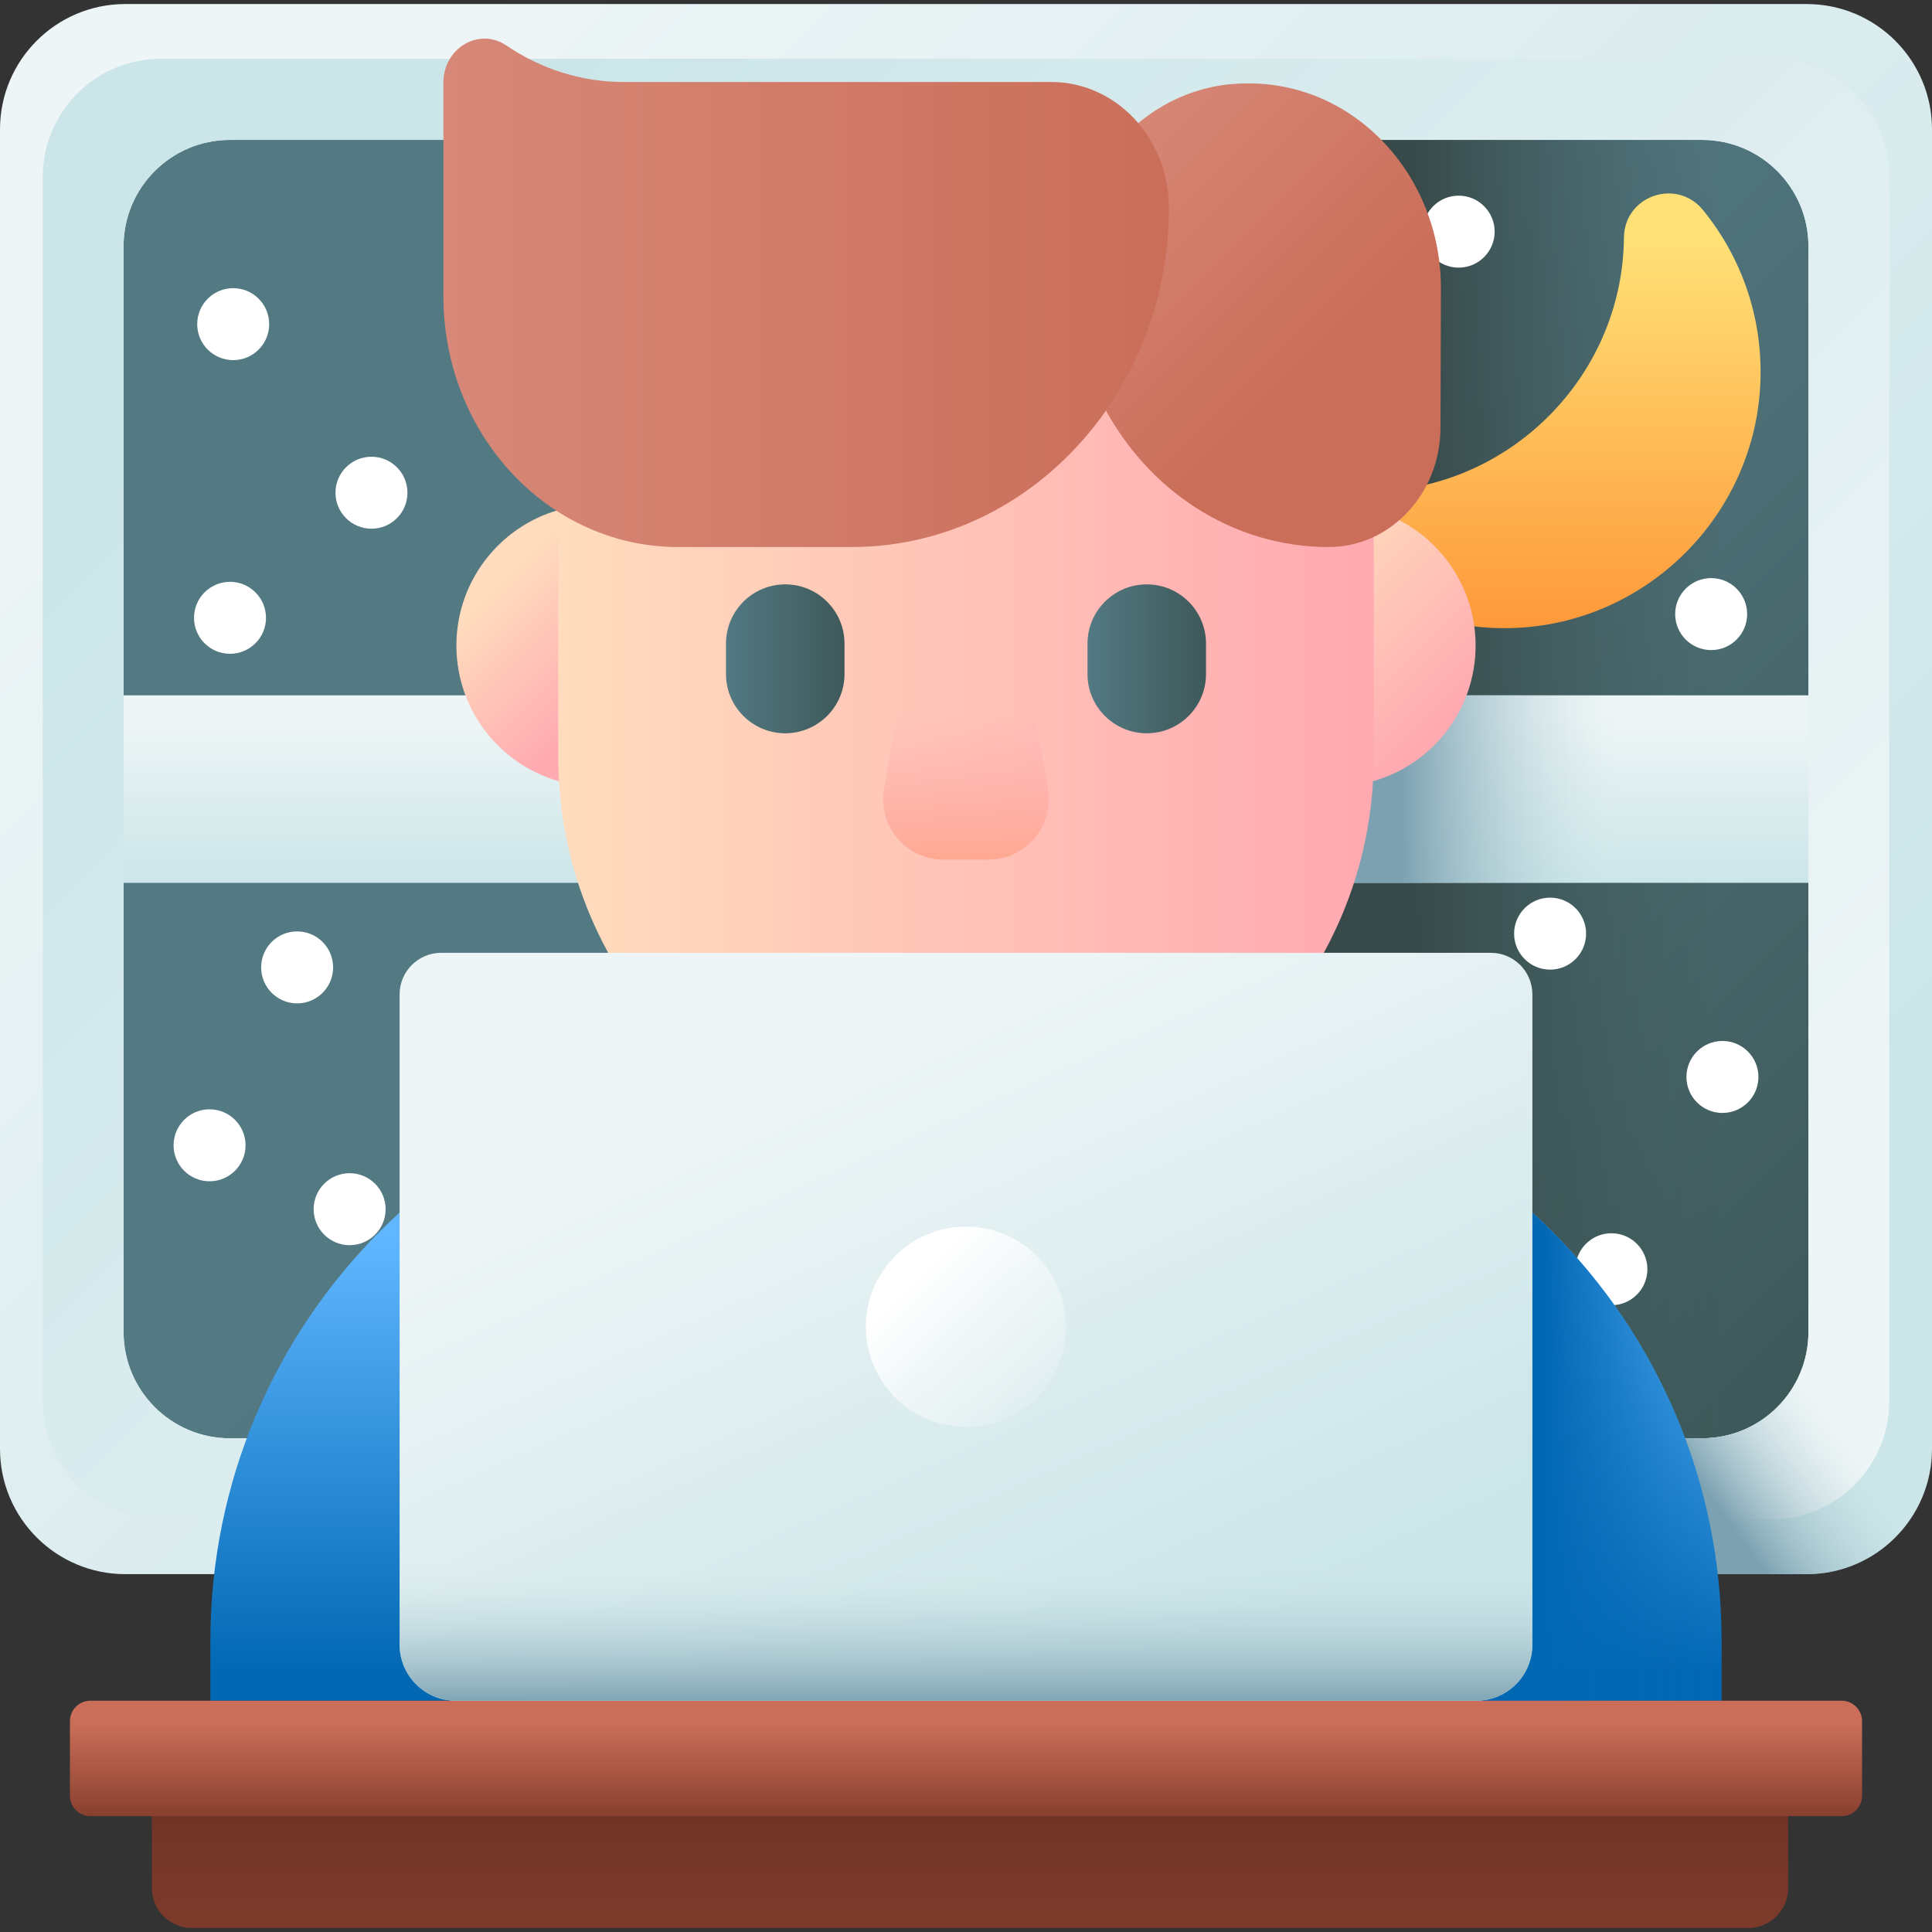 <svg id="Capa_1" enable-background="new 0 0 510 510" height="512" viewBox="0 0 510 510" width="512" xmlns="http://www.w3.org/2000/svg" xmlns:xlink="http://www.w3.org/1999/xlink"><rect x="0" y="0" width="510" height="510" fill="#333333" stroke="none"/><linearGradient id="lg1"><stop offset="0" stop-color="#537983"/><stop offset="1" stop-color="#3e5959"/></linearGradient><linearGradient id="SVGID_1_" gradientUnits="userSpaceOnUse" x1="238.882" x2="443.314" xlink:href="#lg1" y1="192.185" y2="396.617"/><linearGradient id="SVGID_2_" gradientUnits="userSpaceOnUse" x1="454" x2="372.975" y1="208.302" y2="208.302"><stop offset="0" stop-color="#3e5959" stop-opacity="0"/><stop offset=".815" stop-color="#394c4c" stop-opacity=".815"/><stop offset="1" stop-color="#384949"/></linearGradient><linearGradient id="SVGID_3_" gradientUnits="userSpaceOnUse" x1="407.376" x2="407.376" y1="62.816" y2="168.575"><stop offset="0" stop-color="#ffe177"/><stop offset="1" stop-color="#fe9738"/></linearGradient><linearGradient id="lg2"><stop offset="0" stop-color="#eef5f6"/><stop offset="1" stop-color="#cbe5e8"/></linearGradient><linearGradient id="SVGID_4_" gradientUnits="userSpaceOnUse" x1="255" x2="255" xlink:href="#lg2" y1="188.621" y2="234.239"/><linearGradient id="lg3"><stop offset="0" stop-color="#cbe5e8" stop-opacity="0"/><stop offset="1" stop-color="#7ca1b1"/></linearGradient><linearGradient id="SVGID_5_" gradientUnits="userSpaceOnUse" x1="427" x2="369.965" xlink:href="#lg3" y1="208.302" y2="208.302"/><linearGradient id="SVGID_6_" gradientUnits="userSpaceOnUse" x1="80.382" x2="419.347" xlink:href="#lg2" y1="33.685" y2="372.65"/><linearGradient id="SVGID_7_" gradientTransform="matrix(-1 0 0 -1 510 414.47)" gradientUnits="userSpaceOnUse" x1="90.1" x2="410.201" xlink:href="#lg2" y1="41.27" y2="361.371"/><linearGradient id="SVGID_8_" gradientUnits="userSpaceOnUse" x1="479.175" x2="447.675" xlink:href="#lg3" y1="367.312" y2="389.812"/><linearGradient id="lg4"><stop offset="0" stop-color="#ffdcbd"/><stop offset="1" stop-color="#ffa9b1"/></linearGradient><linearGradient id="SVGID_9_" gradientUnits="userSpaceOnUse" x1="131.427" x2="161.356" xlink:href="#lg4" y1="154.32" y2="184.25"/><linearGradient id="SVGID_10_" gradientUnits="userSpaceOnUse" x1="340.712" x2="382.594" xlink:href="#lg4" y1="148.635" y2="190.516"/><linearGradient id="SVGID_11_" gradientUnits="userSpaceOnUse" x1="255" x2="255" y1="326.58" y2="441.354"><stop offset="0" stop-color="#60b7ff"/><stop offset="1" stop-color="#0268b4"/></linearGradient><linearGradient id="SVGID_12_" gradientUnits="userSpaceOnUse" x1="454" x2="408" y1="377.305" y2="377.305"><stop offset="0" stop-color="#0268b4" stop-opacity="0"/><stop offset="1" stop-color="#0268b4"/></linearGradient><linearGradient id="lg5"><stop offset="0" stop-color="#fe99a0"/><stop offset="1" stop-color="#fd4755"/></linearGradient><linearGradient id="SVGID_13_" gradientUnits="userSpaceOnUse" x1="220.564" x2="192.903" xlink:href="#lg5" y1="278.014" y2="322.272"/><linearGradient id="SVGID_14_" gradientUnits="userSpaceOnUse" x1="292.34" x2="315.978" xlink:href="#lg5" y1="282.695" y2="320.415"/><linearGradient id="SVGID_15_" gradientUnits="userSpaceOnUse" x1="147.363" x2="362.638" xlink:href="#lg4" y1="172.248" y2="172.248"/><linearGradient id="SVGID_16_" gradientUnits="userSpaceOnUse" x1="255" x2="255" y1="188.067" y2="228.816"><stop offset="0" stop-color="#ffa9b1" stop-opacity="0"/><stop offset=".997" stop-color="#ffa78f"/></linearGradient><linearGradient id="SVGID_17_" gradientUnits="userSpaceOnUse" x1="256.069" x2="256.069" y1="534.236" y2="472.902"><stop offset="0" stop-color="#883f2e"/><stop offset="1" stop-color="#6d3326"/></linearGradient><linearGradient id="SVGID_18_" gradientUnits="userSpaceOnUse" x1="255" x2="255" y1="454.876" y2="479.833"><stop offset="0" stop-color="#ca6e59"/><stop offset="1" stop-color="#883f2e"/></linearGradient><linearGradient id="SVGID_19_" gradientUnits="userSpaceOnUse" x1="222.445" x2="298.315" xlink:href="#lg2" y1="276.318" y2="445.076"/><linearGradient id="SVGID_20_" gradientUnits="userSpaceOnUse" x1="285.36" x2="241.298" y1="380.593" y2="336.531"><stop offset="0" stop-color="#eef5f6" stop-opacity="0"/><stop offset="1" stop-color="#fff"/></linearGradient><linearGradient id="SVGID_21_" gradientUnits="userSpaceOnUse" x1="255" x2="255" xlink:href="#lg3" y1="413.646" y2="450.038"/><linearGradient id="SVGID_22_" gradientUnits="userSpaceOnUse" x1="191.643" x2="222.928" xlink:href="#lg1" y1="173.915" y2="173.915"/><linearGradient id="SVGID_23_" gradientUnits="userSpaceOnUse" x1="287.072" x2="318.357" xlink:href="#lg1" y1="173.915" y2="173.915"/><linearGradient id="lg6"><stop offset="0" stop-color="#d78878"/><stop offset="1" stop-color="#ca6e59"/></linearGradient><linearGradient id="SVGID_24_" gradientUnits="userSpaceOnUse" x1="287.669" x2="349.591" xlink:href="#lg6" y1="34.087" y2="96.009"/><linearGradient id="SVGID_25_" gradientUnits="userSpaceOnUse" x1="117.048" x2="308.564" xlink:href="#lg6" y1="77.298" y2="77.298"/><g><path d="m473.707 4.067h-437.414c-18.006 0-32.601 14.596-32.601 32.601v343.278c0 17.996 14.596 32.591 32.601 32.591h437.415c18.006 0 32.601-14.596 32.601-32.591v-343.278c0-18.006-14.596-32.601-32.602-32.601z" fill="url(#SVGID_1_)"/><path d="m494.354 4.067h-160.399c-6.603 0-11.955 14.595-11.955 32.601v343.278c0 17.996 5.352 32.591 11.955 32.591h160.399c6.603 0 11.955-14.596 11.955-32.591v-343.278c0-18.006-5.353-32.601-11.955-32.601z" fill="url(#SVGID_2_)"/><g fill="#fff"><circle cx="61.559" cy="85.567" r="9.5"/><circle cx="98.059" cy="130.067" r="9.5"/><circle cx="60.715" cy="163.086" r="9.5"/><circle cx="78.434" cy="255.368" r="9.5"/><circle cx="55.32" cy="302.329" r="9.5"/><circle cx="92.293" cy="319.196" r="9.5"/><circle cx="409.188" cy="246.457" r="9.5"/><circle cx="454.68" cy="284.289" r="9.5"/><circle cx="425.371" cy="335.047" r="9.5"/><circle cx="451.703" cy="162.106" r="9.5"/><circle cx="385.047" cy="61.149" r="9.5"/></g><path d="m428.677 62.739c-.002.254-.006.507-.011.762-.723 36.057-30.18 65.512-66.237 66.233-.253.005-.505.009-.757.011-11.04.1-15.849 13.878-7.297 20.86 12.191 9.953 27.918 15.737 45.008 15.178 35.382-1.156 64.175-29.949 65.332-65.331.559-17.09-5.226-32.818-15.178-45.009-6.981-8.553-20.759-3.744-20.86 7.296z" fill="url(#SVGID_3_)"/><path d="m17.262 183.553h475.476v49.498h-475.476z" fill="url(#SVGID_4_)"/><path d="m340.745 183.553h151.993v49.498h-151.993z" fill="url(#SVGID_5_)"/><g><path d="m476.92 1.067h-443.84c-18.27 0-33.08 14.81-33.08 33.08v348.32c0 18.26 14.81 33.07 33.08 33.07h443.84c18.27 0 33.08-14.81 33.08-33.07v-348.32c0-18.27-14.81-33.08-33.08-33.08zm.46 350.52c0 15.51-12.58 28.09-28.09 28.09h-388.58c-15.51 0-28.09-12.58-28.09-28.09v-286.57c0-15.51 12.58-28.08 28.09-28.08h388.58c15.51 0 28.09 12.57 28.09 28.08z" fill="url(#SVGID_6_)"/><path d="m42.48 401.077h425.04c17.22 0 31.19-13.97 31.19-31.19v-323.17c0-17.23-13.97-31.19-31.19-31.19h-425.04c-17.22 0-31.19 13.96-31.19 31.19v323.17c0 17.22 13.97 31.19 31.19 31.19zm-9.86-336.06c0-15.51 12.58-28.09 28.09-28.09h388.58c15.51 0 28.09 12.58 28.09 28.09v286.57c0 15.51-12.58 28.08-28.09 28.08h-388.58c-15.51 0-28.09-12.57-28.09-28.08z" fill="url(#SVGID_7_)"/></g><path d="m477.38 324.067v27.52c0 15.51-12.58 28.09-28.09 28.09h-63.29v35.86h90.92c18.27 0 33.08-14.81 33.08-33.07v-58.4z" fill="url(#SVGID_8_)"/><g><g><path d="m120.477 170.408c0-17.598 12.215-32.342 28.63-36.217 4.388-1.036 8.582 2.357 8.582 6.865v58.703c0 4.508-4.194 7.901-8.582 6.865-16.415-3.874-28.63-18.618-28.63-36.216z" fill="url(#SVGID_9_)"/><path d="m389.523 170.408c0-17.598-12.215-32.342-28.63-36.217-4.388-1.036-8.582 2.357-8.582 6.865v58.703c0 4.508 4.194 7.901 8.582 6.865 16.415-3.874 28.63-18.618 28.63-36.216z" fill="url(#SVGID_10_)"/></g><g><path d="m454.462 448.949h-398.924v-15.825c0-84.43 68.444-152.873 152.873-152.873h93.176c84.43 0 152.873 68.444 152.873 152.873v15.825z" fill="url(#SVGID_11_)"/><path d="m386 305.66v143.289h68.462v-15.825c0-53.224-27.205-100.087-68.462-127.464z" fill="url(#SVGID_12_)"/><g><path d="m179.057 271.875s-22.129 11.064-15.088 20.117c5.179 6.659 31.581 32.363 45.183 45.494 4.51 4.353 11.665 4.279 16.097-.153l29.75-29.75z" fill="url(#SVGID_13_)"/><path d="m330.943 271.875s22.129 11.064 15.088 20.117c-5.179 6.659-31.581 32.363-45.183 45.494-4.51 4.353-11.665 4.279-16.097-.153l-29.751-29.75z" fill="url(#SVGID_14_)"/></g><g><g><g><path d="m255 307.485c-59.447 0-107.638-48.191-107.638-107.637v-55.199c0-59.447 48.191-107.637 107.637-107.637 59.447 0 107.637 48.191 107.637 107.637v55.199c.002 59.446-48.189 107.637-107.636 107.637z" fill="url(#SVGID_15_)"/><path d="m260.946 226.919h-11.893c-9.911 0-17.415-8.956-15.679-18.714l6.817-38.324h29.616l6.817 38.324c1.737 9.758-5.767 18.714-15.678 18.714z" fill="url(#SVGID_16_)"/></g></g></g><g><path d="m461.522 508.933h-410.906c-5.806 0-10.513-4.707-10.513-10.513v-25.481h431.932v25.481c0 5.806-4.707 10.513-10.513 10.513z" fill="url(#SVGID_17_)"/><path d="m486.154 479.418h-462.308c-2.972 0-5.381-2.409-5.381-5.381v-19.707c0-2.972 2.409-5.381 5.381-5.381h462.308c2.972 0 5.381 2.409 5.381 5.381v19.708c0 2.971-2.409 5.38-5.381 5.38z" fill="url(#SVGID_18_)"/></g><g><path d="m393.527 251.517h-277.054c-6.069 0-10.988 4.92-10.988 10.988v171.626c0 8.184 6.634 14.818 14.818 14.818h269.394c8.184 0 14.818-6.634 14.818-14.818v-171.626c0-6.068-4.919-10.988-10.988-10.988z" fill="url(#SVGID_19_)"/><circle cx="255" cy="350.233" fill="url(#SVGID_20_)" r="26.436"/><path d="m105.485 386.867v47.264c0 8.184 6.634 14.818 14.818 14.818h269.394c8.184 0 14.818-6.634 14.818-14.818v-47.264z" fill="url(#SVGID_21_)"/></g><g><path d="m207.285 193.568c-8.639 0-15.643-7.003-15.643-15.643v-8.022c0-8.639 7.003-15.643 15.643-15.643 8.639 0 15.643 7.003 15.643 15.643v8.022c0 8.64-7.004 15.643-15.643 15.643z" fill="url(#SVGID_22_)"/><path d="m302.715 193.568c-8.639 0-15.643-7.003-15.643-15.643v-8.022c0-8.639 7.003-15.643 15.643-15.643 8.639 0 15.643 7.003 15.643 15.643v8.022c-.001 8.64-7.004 15.643-15.643 15.643z" fill="url(#SVGID_23_)"/></g></g><g><path d="m328.971 22.027c-25.597 0-46.347 22.183-46.347 49.546 0 12.88 3.122 24.969 8.603 35.463 11.655 22.299 33.948 37.367 59.525 37.367 16.255 0 29.447-14.055 29.501-31.432.056-17.923.116-36.847.116-36.847 0-29.877-22.656-54.098-50.604-54.098h-.794z" fill="url(#SVGID_24_)"/><path d="m277.513 21.652h-112.881c-10.959 0-21.69-3.341-30.935-9.63-7.212-4.906-16.649.632-16.649 9.771v56.37c0 36.584 27.742 66.24 61.963 66.24h45.78c26.601 0 50.315-13.259 65.647-33.939 11.353-15.28 18.126-34.612 18.126-55.618 0-18.332-13.902-33.194-31.051-33.194z" fill="url(#SVGID_25_)"/></g></g></g></svg>